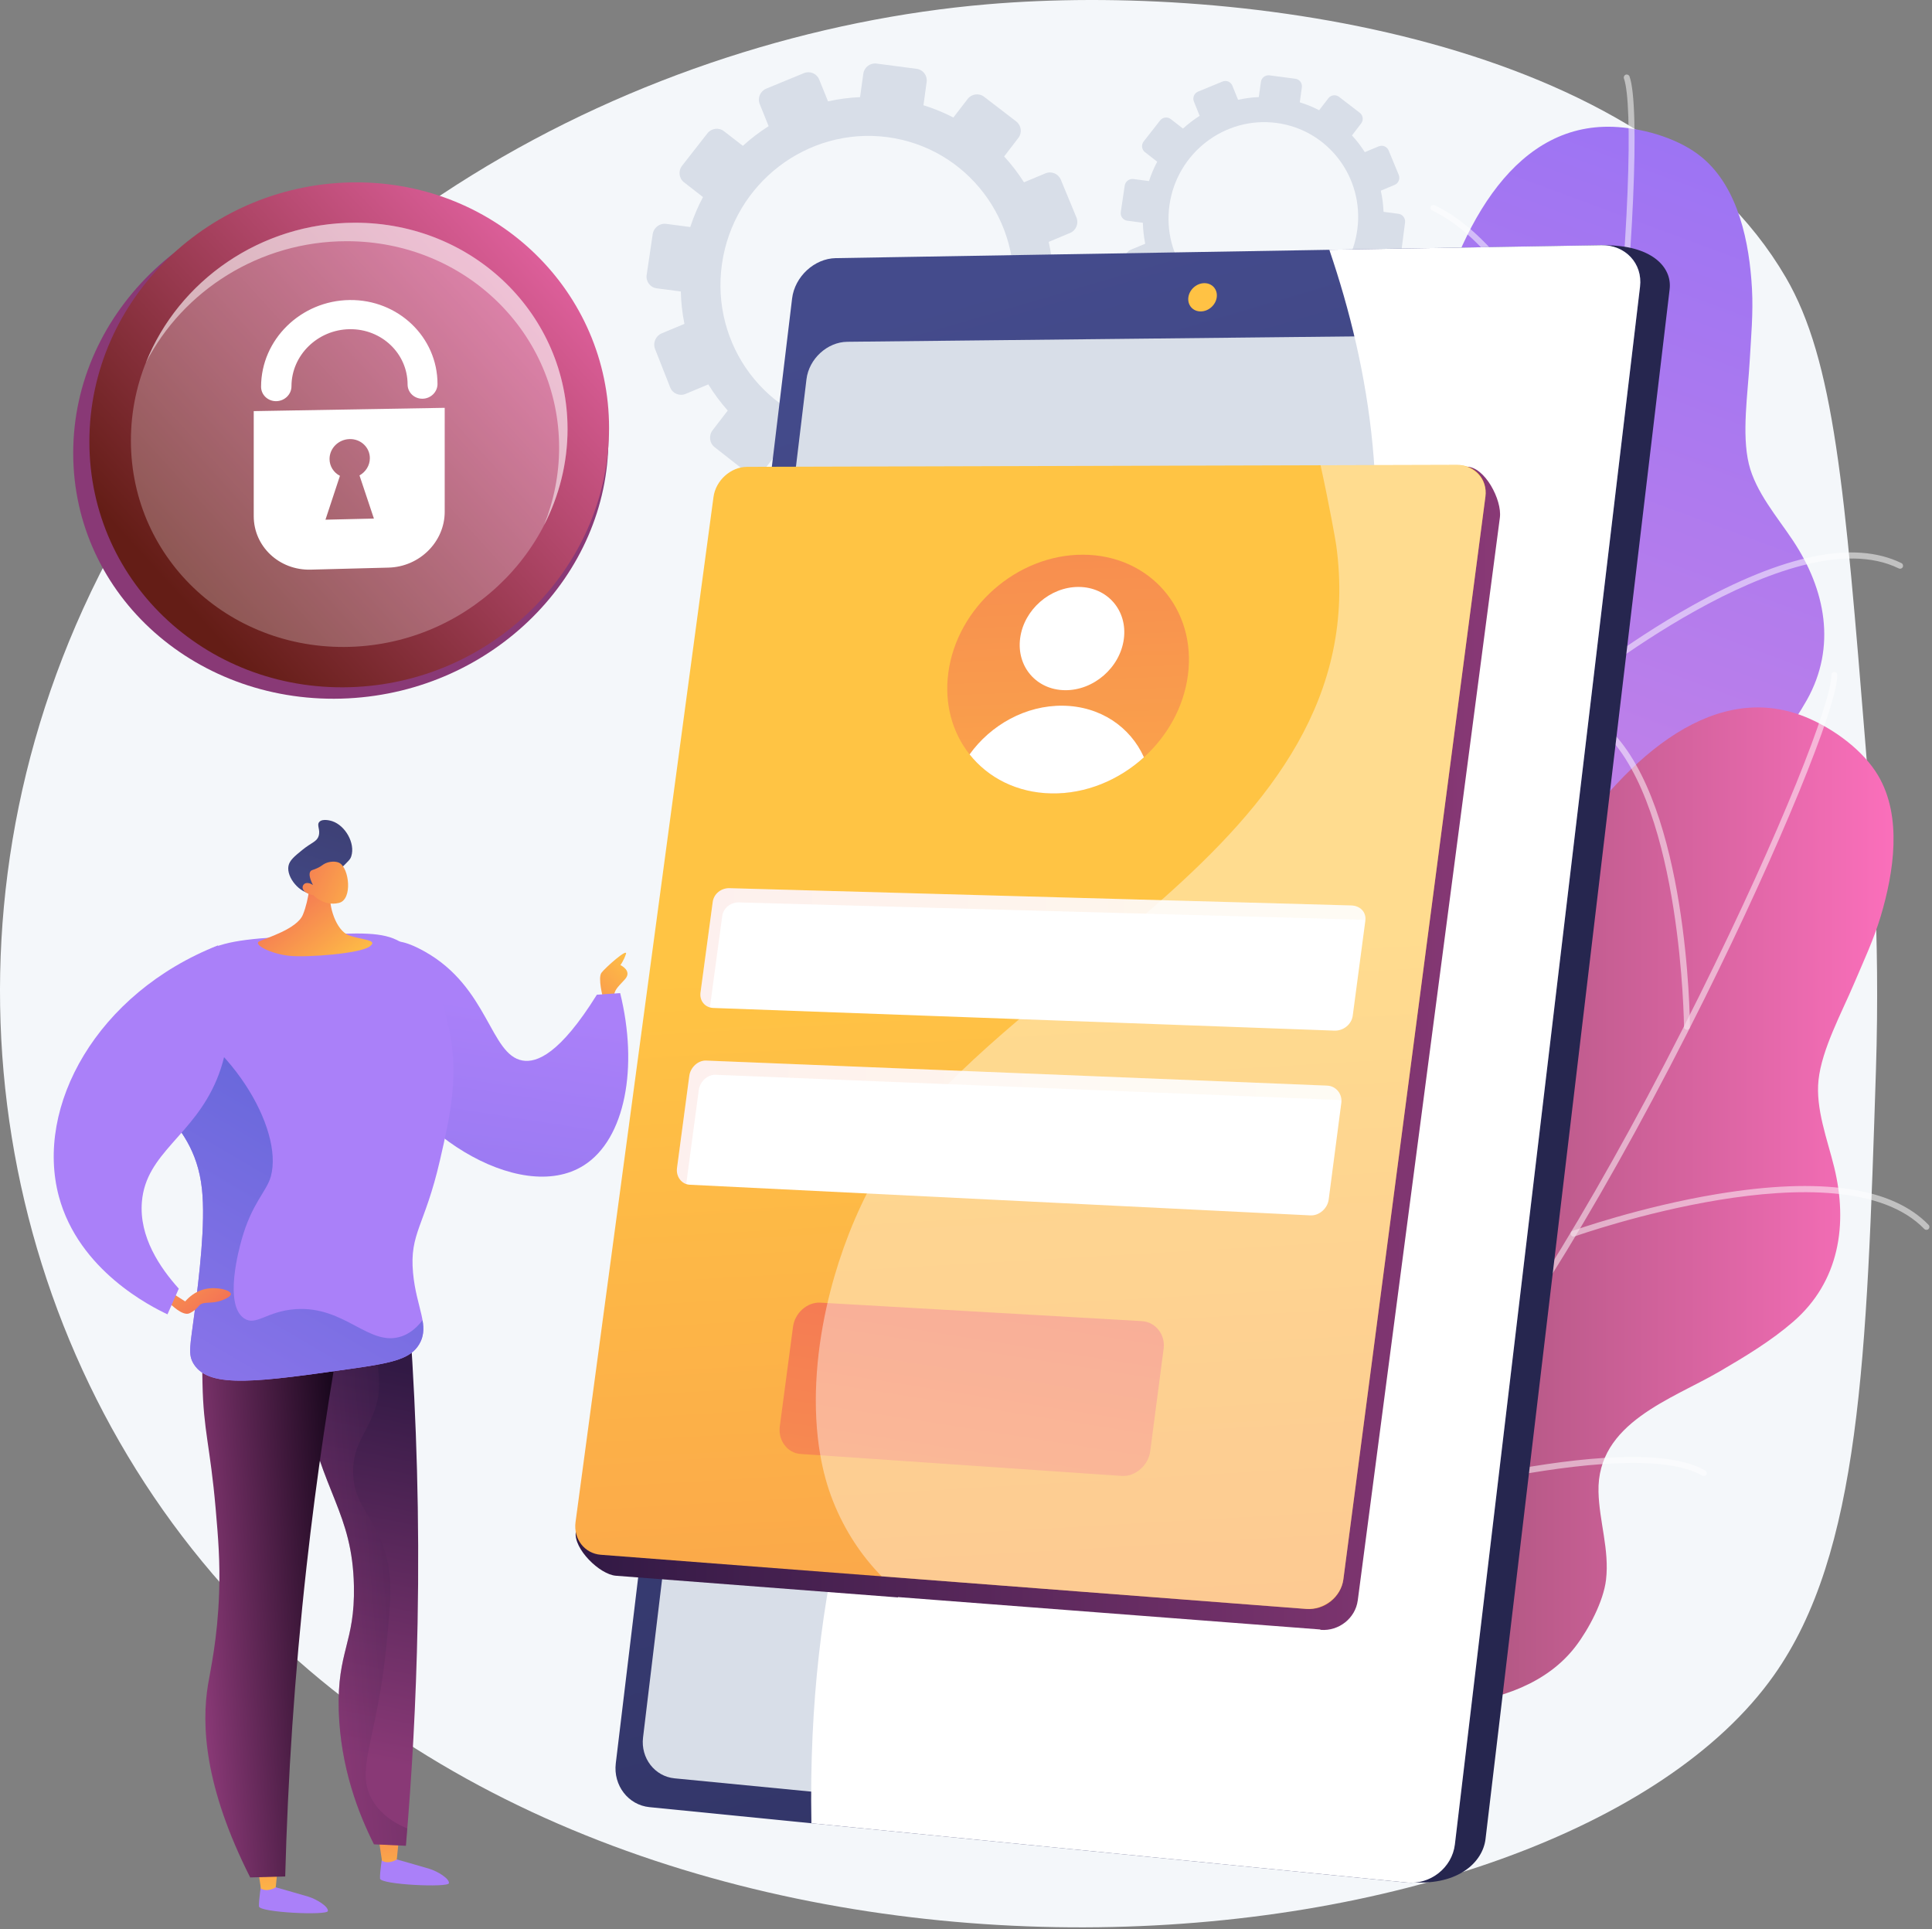 <svg width="641" height="640" viewBox="0 0 641 640" fill="none" xmlns="http://www.w3.org/2000/svg">
<rect x="0" y="0" width="641" height="640" fill="#808080" stroke="none"/>
<path d="M618.971 247.594C612.052 162.281 608.592 119.624 592.488 92.026C546.378 13.005 412.319 -5.789 327.65 1.418C214.298 11.064 84.625 76.226 27.545 202.037C-24.299 316.309 -0.393 445.658 77.724 530.272C220.925 685.383 516.316 657.689 588.475 555.908C617.272 515.289 619.348 450.41 622.399 355.106C623.865 309.23 621.004 272.671 618.971 247.594Z" fill="#F4F7FA"/>
<path d="M564.653 52.195C557.325 46.132 546.208 42.83 536.811 42.163C470.199 37.442 460.477 176.679 470.688 207.796C480.898 238.914 474.282 249.131 421.82 265.411C369.357 281.691 394.525 313.037 400.92 331.367C407.314 349.698 419.977 365.184 381.732 383.398C343.488 401.613 356.779 412.899 356.779 412.899C356.779 412.899 427.307 485.042 423.411 461.945C419.515 438.848 426.574 403.972 489.809 401.321C517.046 400.179 558.755 387.187 567.99 358.022C570.141 351.231 571.637 340.858 570.002 333.829C567.732 324.078 561.333 316.396 557.779 307.218C549.499 285.831 570.269 270.17 582.221 255.874C588.463 248.411 594.699 240.759 599.477 232.25C609.399 214.583 605.684 195.638 594.88 179.353C589.698 171.546 582.5 163.26 580.239 153.945C577.812 143.941 579.929 130.271 580.504 119.978C580.956 111.906 581.726 103.865 581.271 95.772C580.431 80.722 576.905 62.332 564.653 52.195Z" fill="url(#paint0_linear_1_7)"/>
<g opacity="0.8">
<g opacity="0.8">
<path opacity="0.8" d="M351.233 453.39C350.776 453.555 350.258 453.36 350.027 452.92C349.776 452.438 349.961 451.842 350.443 451.591C350.74 451.435 380.432 435.817 413.554 410.094C444.075 386.392 483.836 349.02 499.933 305.573C513.379 269.288 525.64 209.301 533.576 140.997C540.692 79.747 541.816 34.448 538.792 26.04C538.607 25.528 538.874 24.964 539.386 24.779C539.897 24.594 540.461 24.862 540.646 25.373C544.184 35.211 541.939 86.098 535.536 141.225C527.584 209.68 515.282 269.832 501.783 306.259C485.519 350.151 445.47 387.81 414.737 411.672C381.478 437.496 351.655 453.18 351.359 453.335C351.315 453.356 351.274 453.374 351.233 453.39Z" fill="white"/>
</g>
<g opacity="0.8">
<path opacity="0.8" d="M533.468 152.87C532.959 153.053 532.441 152.911 532.253 152.402C532.007 151.728 507.174 84.92 475.153 69.836C474.659 69.606 474.461 69.049 474.691 68.555C474.924 68.062 475.516 67.868 476.007 68.099C508.761 83.527 533.078 148.933 534.099 151.717C534.286 152.229 533.984 152.685 533.473 152.868C533.471 152.87 533.468 152.87 533.468 152.87Z" fill="white"/>
</g>
<g opacity="0.8">
<path opacity="0.8" d="M521.357 230.347C520.978 230.484 520.535 230.377 520.263 230.046C519.918 229.626 519.978 229.004 520.398 228.66C520.581 228.509 538.864 213.512 561.422 200.927C591.902 183.923 615.261 179.175 630.849 186.818C631.338 187.058 631.539 187.647 631.299 188.136C631.059 188.625 630.47 188.826 629.982 188.586C594.114 171.002 522.369 229.584 521.649 230.178C521.56 230.254 521.46 230.311 521.357 230.347Z" fill="white"/>
</g>
<g opacity="0.8">
<path opacity="0.8" d="M441.76 388.713C441.659 388.75 441.554 388.768 441.442 388.77C440.899 388.779 440.451 388.345 440.442 387.8C440.438 387.514 439.931 358.85 433.931 328.646C428.43 300.954 417.071 266.268 394.198 258.275C393.684 258.095 393.412 257.533 393.593 257.021C393.771 256.507 394.335 256.236 394.847 256.416C413.92 263.08 427.72 287.262 435.868 328.29C441.899 358.665 442.406 387.482 442.411 387.77C442.42 388.204 442.146 388.574 441.76 388.713Z" fill="white"/>
</g>
<g opacity="0.8">
<path opacity="0.8" d="M482.463 342.402C482.063 342.546 481.602 342.418 481.337 342.059C481.013 341.621 481.106 341.004 481.542 340.682C484.714 338.337 559.536 283.33 588.715 288.583C589.251 288.679 589.605 289.193 589.509 289.727C589.413 290.264 588.902 290.62 588.365 290.522C560.014 285.418 483.484 341.696 482.714 342.265C482.636 342.326 482.55 342.37 482.463 342.402Z" fill="white"/>
</g>
</g>
<path d="M623.117 257.275C618.273 249.09 608.929 242.221 600.312 238.414C539.225 211.433 482.964 339.167 482.042 371.903C481.119 404.639 471.436 412.016 416.562 409.584C361.686 407.152 374.762 445.165 374.577 464.579C374.392 483.992 381.067 502.848 338.916 507.048C296.764 511.248 305.451 526.363 305.451 526.363C305.451 526.363 347.409 618.116 351.558 595.062C355.707 572.009 374.15 541.579 434.551 560.483C460.566 568.624 504.211 570.513 522.771 546.194C527.094 540.531 532.01 531.277 532.849 524.109C534.011 514.166 530.59 504.771 530.35 494.933C529.793 472.005 554.639 464.295 570.723 454.889C579.12 449.979 587.579 444.887 594.955 438.497C610.269 425.231 613.185 406.147 608.529 387.167C606.296 378.067 602.324 367.834 603.35 358.304C604.45 348.069 611.068 335.92 615.092 326.429C618.248 318.986 621.694 311.679 624.005 303.91C628.31 289.456 631.217 270.959 623.117 257.275Z" fill="url(#paint1_linear_1_7)"/>
<g opacity="0.8">
<g opacity="0.8">
<path opacity="0.8" d="M286.53 562.586C286.046 562.586 285.623 562.228 285.555 561.734C285.482 561.195 285.859 560.697 286.398 560.624C286.729 560.579 319.954 555.929 359.826 542.931C396.566 530.955 446.628 509.24 476.478 473.804C501.409 444.208 533.245 391.91 563.823 330.32C591.243 275.092 607.628 232.844 607.628 223.908C607.628 223.365 608.069 222.924 608.613 222.924C609.156 222.924 609.597 223.365 609.597 223.908C609.597 234.363 590.266 281.488 565.586 331.197C534.94 392.922 503.01 445.364 477.983 475.074C447.827 510.873 397.397 532.759 360.402 544.815C320.367 557.861 286.996 562.529 286.663 562.575C286.621 562.584 286.576 562.586 286.53 562.586Z" fill="white"/>
</g>
<g opacity="0.8">
<path opacity="0.8" d="M559.706 341.661C559.165 341.661 558.724 341.25 558.722 340.708C558.718 339.991 557.957 268.67 532.928 243.642C532.542 243.258 532.542 242.639 532.928 242.255C533.312 241.872 533.935 241.874 534.321 242.258C559.923 267.86 560.672 337.731 560.693 340.695C560.697 341.238 560.259 341.661 559.713 341.661C559.709 341.661 559.706 341.661 559.706 341.661Z" fill="white"/>
</g>
<g opacity="0.8">
<path opacity="0.8" d="M522.094 410.269C521.69 410.269 521.311 410.017 521.167 409.615C520.984 409.104 521.249 408.54 521.763 408.355C521.985 408.275 544.264 400.348 569.752 396.14C604.187 390.451 627.775 393.89 639.86 406.357C640.239 406.747 640.228 407.371 639.837 407.75C639.447 408.129 638.823 408.117 638.444 407.727C610.643 379.044 523.307 409.894 522.428 410.209C522.316 410.25 522.204 410.269 522.094 410.269Z" fill="white"/>
</g>
<g opacity="0.8">
<path opacity="0.8" d="M393.605 532.358C393.5 532.358 393.393 532.339 393.285 532.305C392.771 532.129 392.495 531.57 392.673 531.054C392.765 530.782 401.988 503.638 406.562 473.186C410.755 445.266 411.803 408.782 392.984 393.52C392.561 393.178 392.497 392.557 392.84 392.134C393.183 391.712 393.804 391.645 394.226 391.99C409.919 404.715 414.724 432.142 408.506 473.503C403.904 504.127 394.63 531.417 394.537 531.691C394.397 532.1 394.014 532.358 393.605 532.358Z" fill="white"/>
</g>
<g opacity="0.8">
<path opacity="0.8" d="M447.574 502.552C447.149 502.552 446.759 502.275 446.631 501.851C446.474 501.33 446.77 500.78 447.291 500.624C451.068 499.492 540.09 473.047 565.77 487.863C566.24 488.135 566.402 488.738 566.13 489.208C565.859 489.679 565.256 489.841 564.785 489.569C539.832 475.173 448.773 502.236 447.857 502.511C447.764 502.538 447.668 502.552 447.574 502.552Z" fill="white"/>
</g>
</g>
<path d="M418.345 27.166L417.641 32.204C415.305 32.311 413.008 32.612 410.772 33.115L408.868 28.415C408.349 27.134 406.881 26.524 405.591 27.056L397.513 30.384C396.221 30.916 395.59 32.391 396.107 33.674L398.02 38.434C396.063 39.68 394.213 41.092 392.492 42.654L388.436 39.507C387.34 38.657 385.75 38.867 384.885 39.977L379.459 46.919C378.589 48.032 378.774 49.626 379.87 50.477L383.942 53.643C382.857 55.68 381.946 57.831 381.21 60.076L376.042 59.397C374.654 59.215 373.361 60.199 373.156 61.597L371.856 70.352C371.649 71.754 372.608 73.042 373.998 73.225L379.182 73.906C379.244 76.269 379.502 78.594 379.961 80.857L375.097 82.885C373.786 83.431 373.142 84.94 373.658 86.253L376.899 94.488C377.417 95.808 378.904 96.431 380.219 95.881L385.086 93.844C386.31 95.835 387.705 97.713 389.253 99.457L386.011 103.668C385.134 104.808 385.321 106.439 386.431 107.311L393.382 112.764C394.494 113.637 396.109 113.417 396.984 112.273L400.187 108.09C402.234 109.179 404.399 110.086 406.657 110.809L405.929 116.03C405.73 117.459 406.705 118.768 408.107 118.951L416.883 120.102C418.288 120.287 419.583 119.275 419.779 117.845L420.487 112.664C422.873 112.561 425.219 112.253 427.5 111.739L429.425 116.525C429.96 117.855 431.455 118.483 432.766 117.928L440.951 114.459C442.259 113.904 442.883 112.381 442.346 111.056L440.421 106.304C442.419 105.014 444.301 103.55 446.046 101.931L450.047 105.041C451.166 105.911 452.769 105.692 453.627 104.552L458.987 97.445C459.844 96.311 459.631 94.691 458.514 93.826L454.55 90.752C455.63 88.658 456.528 86.445 457.24 84.141L462.196 84.792C463.586 84.974 464.861 83.981 465.041 82.574L466.167 73.796C466.347 72.396 465.368 71.113 463.979 70.93L459.037 70.281C458.935 67.888 458.633 65.54 458.126 63.259L462.709 61.341C463.997 60.802 464.607 59.313 464.073 58.016L460.725 49.922C460.191 48.63 458.715 48.018 457.427 48.555L452.817 50.477C451.561 48.507 450.14 46.648 448.562 44.928L451.609 40.952C452.456 39.845 452.248 38.262 451.147 37.415L444.262 32.124C443.161 31.279 441.583 31.487 440.734 32.59L437.669 36.57C435.637 35.515 433.49 34.638 431.25 33.944L431.933 28.945C432.12 27.57 431.158 26.307 429.781 26.127L421.179 24.999C419.809 24.823 418.537 25.789 418.345 27.166ZM388.016 67.973C390.503 50.672 406.381 38.543 423.497 40.788C440.613 43.033 452.634 58.822 450.334 76.146C448.021 93.577 432.108 105.943 414.805 103.675C397.502 101.405 385.515 85.379 388.016 67.973Z" fill="#D8DEE8"/>
<path d="M286.436 24.434L285.349 32.224C281.738 32.388 278.185 32.854 274.727 33.631L271.784 26.364C270.98 24.382 268.712 23.441 266.719 24.263L254.229 29.408C252.231 30.233 251.256 32.509 252.055 34.498L255.015 41.856C251.989 43.784 249.128 45.965 246.467 48.383L240.187 43.517C238.495 42.203 236.035 42.53 234.697 44.243L226.307 54.976C224.962 56.696 225.247 59.16 226.942 60.477L233.238 65.373C231.562 68.523 230.15 71.85 229.013 75.319L221.023 74.271C218.878 73.99 216.88 75.511 216.558 77.671L214.551 91.211C214.229 93.38 215.713 95.369 217.864 95.65L225.878 96.701C225.974 100.355 226.371 103.951 227.083 107.45L219.563 110.585C217.535 111.43 216.54 113.762 217.339 115.794L222.349 128.526C223.151 130.565 225.451 131.531 227.483 130.679L235.008 127.53C236.899 130.608 239.057 133.511 241.452 136.208L236.44 142.719C235.083 144.482 235.373 147.003 237.09 148.35L247.84 156.781C249.559 158.131 252.055 157.791 253.409 156.023L258.363 149.556C261.526 151.241 264.876 152.643 268.367 153.762L267.239 161.835C266.931 164.046 268.438 166.069 270.61 166.352L284.179 168.131C286.349 168.417 288.354 166.852 288.655 164.642L289.752 156.631C293.442 156.473 297.068 155.996 300.594 155.201L303.57 162.602C304.397 164.658 306.71 165.628 308.736 164.77L321.392 159.408C323.413 158.551 324.379 156.195 323.547 154.144L320.57 146.795C323.659 144.801 326.569 142.536 329.268 140.033L335.452 144.842C337.181 146.188 339.659 145.847 340.988 144.089L349.275 133.102C350.597 131.348 350.271 128.843 348.544 127.505L342.415 122.755C344.087 119.514 345.473 116.094 346.574 112.533L354.238 113.538C356.389 113.821 358.36 112.284 358.638 110.11L360.378 96.536C360.657 94.369 359.141 92.387 356.996 92.106L349.355 91.103C349.198 87.404 348.732 83.773 347.946 80.247L355.035 77.28C357.028 76.447 357.971 74.145 357.14 72.14L351.963 59.626C351.136 57.627 348.855 56.682 346.866 57.511L339.739 60.482C337.798 57.433 335.598 54.56 333.162 51.904L337.871 45.757C339.181 44.046 338.862 41.598 337.156 40.287L326.509 32.107C324.808 30.801 322.367 31.123 321.054 32.829L316.313 38.983C313.168 37.353 309.85 35.996 306.388 34.921L307.445 27.191C307.735 25.065 306.246 23.114 304.12 22.836L290.818 21.091C288.697 20.812 286.733 22.308 286.436 24.434ZM239.541 87.529C243.384 60.779 267.936 42.025 294.399 45.496C320.862 48.968 339.449 73.38 335.895 100.167C332.319 127.117 307.717 146.24 280.964 142.73C254.209 139.222 235.672 114.44 239.541 87.529Z" fill="#D8DEE8"/>
<path d="M273.709 99.864L215.531 583.437C214.658 590.688 219.655 597.187 226.657 597.882L468.98 624.486C483.824 625.409 491.951 617.825 492.869 610.115L553.95 95.995C554.862 88.329 547.579 81.384 532.671 81.384L288.144 86.534C281.062 86.655 274.577 92.652 273.709 99.864Z" fill="url(#paint2_linear_1_7)"/>
<path d="M262.802 99.033L204.304 585.025C203.427 592.312 208.442 598.846 215.466 599.545L466.687 624.558C474.563 625.341 481.782 619.643 482.702 611.895L544.126 95.119C545.042 87.411 539.257 81.218 531.294 81.353L277.287 85.639C270.185 85.756 263.674 91.784 262.802 99.033Z" fill="url(#paint3_linear_1_7)"/>
<path d="M267.57 125.838L213.349 576.449C212.529 583.257 217.226 589.35 223.801 589.989L460.066 612.956C467.388 613.668 474.097 608.35 474.956 601.136L531.72 123.755C532.575 116.58 527.203 110.772 519.807 110.852L281.116 113.394C274.473 113.463 268.385 119.064 267.57 125.838Z" fill="#D8DEE8"/>
<path d="M394.267 98.697C393.957 101.284 395.813 103.355 398.417 103.321C401.022 103.289 403.388 101.161 403.699 98.569C404.009 95.977 402.146 93.906 399.54 93.944C396.935 93.983 394.576 96.112 394.267 98.697Z" fill="url(#paint4_linear_1_7)"/>
<path d="M308.417 428.318C356.785 338.892 429.042 312.123 450.797 219.959C462.555 170.141 454.544 122.458 441.05 82.874L531.298 81.35C539.261 81.216 545.045 87.411 544.13 95.116L482.706 611.892C481.786 619.643 474.567 625.341 466.691 624.555L269.207 604.893C267.743 524.764 286.855 468.179 308.417 428.318Z" fill="white"/>
<path d="M24.291 150.317C24.291 102.799 65.742 64.285 115.484 64.29C163.756 64.294 201.852 100.782 201.852 145.786C201.852 190.791 163.756 229.222 115.484 231.691C65.739 234.235 24.291 197.836 24.291 150.317Z" fill="url(#paint5_linear_1_7)"/>
<path d="M29.653 146.528C29.653 99.01 69.905 60.496 118.207 60.501C165.081 60.505 202.076 96.993 202.076 141.997C202.076 187.002 165.081 225.433 118.207 227.902C69.903 230.446 29.653 194.044 29.653 146.528Z" fill="url(#paint6_linear_1_7)"/>
<g opacity="0.5">
<path opacity="0.5" d="M43.433 146.165C43.433 106.242 77.249 73.883 117.832 73.89C157.214 73.894 188.297 104.55 188.297 142.361C188.297 180.171 157.216 212.46 117.832 214.533C77.249 216.671 43.433 186.088 43.433 146.165Z" fill="white"/>
</g>
<path opacity="0.5" d="M115.039 80.024C154.421 80.028 185.504 110.684 185.504 148.494C185.504 157.485 183.73 166.156 180.521 174.19C185.49 164.517 188.299 153.69 188.299 142.361C188.299 104.55 157.219 73.894 117.835 73.89C86.535 73.887 59.277 93.143 48.437 120.264C60.711 96.42 86.156 80.021 115.039 80.024Z" fill="white"/>
<path d="M84.184 136.394V171.238C84.184 181.311 92.658 189.258 103.081 188.987L128.925 188.313C139.222 188.043 147.544 179.747 147.544 169.779V135.302L84.184 136.394ZM107.984 172.416L112.786 157.863C110.729 156.801 109.336 154.709 109.336 152.272C109.336 148.696 112.337 145.739 116.032 145.67C119.722 145.599 122.711 148.436 122.711 152.005C122.711 154.437 121.323 156.581 119.272 157.728L124.056 172.042L107.984 172.416Z" fill="white"/>
<path d="M140.197 132.281C137.454 132.326 135.23 130.205 135.23 127.54C135.23 117.298 126.632 109.076 116.029 109.213C105.39 109.35 96.705 117.848 96.705 128.154C96.705 130.835 94.451 133.046 91.667 133.094C88.881 133.139 86.62 131.002 86.62 128.316C86.62 112.63 99.849 99.718 116.031 99.538C132.127 99.357 145.155 111.849 145.155 127.385C145.155 130.043 142.937 132.235 140.197 132.281Z" fill="white"/>
<path d="M200.056 331.02C200.056 331.02 198.298 324.429 199.544 322.744C200.789 321.059 208.405 314.322 207.674 316.519C206.941 318.716 205.843 320.18 205.843 320.18C205.843 320.18 209.944 322.084 207.307 324.939C204.671 327.796 203.79 328.453 203.644 331.018C203.5 333.582 201.814 334.462 200.056 331.02Z" fill="url(#paint7_linear_1_7)"/>
<path d="M126.899 615.512C126.899 615.512 125.967 621.212 126.086 623.24C126.204 625.267 148.717 626.304 148.943 624.786C149.169 623.267 145.223 620.849 142.444 619.997C139.664 619.143 131.53 616.868 131.53 616.868L126.899 615.512Z" fill="url(#paint8_linear_1_7)"/>
<path d="M132.363 609.83L131.645 616.918C131.645 616.918 129.031 618.647 126.727 617.313L125.573 609.599L132.363 609.83Z" fill="url(#paint9_linear_1_7)"/>
<path d="M86.732 624.751C86.732 624.751 85.8 630.451 85.919 632.479C86.037 634.507 108.55 635.544 108.776 634.025C109.004 632.507 105.056 630.088 102.277 629.237C99.497 628.385 91.363 626.108 91.363 626.108L86.732 624.751Z" fill="url(#paint10_linear_1_7)"/>
<path d="M92.198 619.07L91.481 626.158C91.481 626.158 88.866 627.887 86.561 626.553L85.408 618.839L92.198 619.07Z" fill="url(#paint11_linear_1_7)"/>
<path d="M128.278 424.794C130.879 430.069 133.483 435.344 136.084 440.62C138.176 470.725 139.217 503.464 138.548 538.474C138.05 564.522 136.659 589.197 134.659 612.358C131.13 612.196 127.602 612.033 124.074 611.871C118.972 601.746 112.95 586.406 112.395 567.47C111.818 547.719 117.805 545.095 117.426 526.184C116.933 501.671 106.654 495.131 101.178 465.646C99.084 454.37 97.675 439.642 99.349 421.775C108.993 422.782 118.634 423.789 128.278 424.794Z" fill="url(#paint12_linear_1_7)"/>
<path opacity="0.3" d="M99.351 421.775C104.557 422.318 109.764 422.862 114.973 423.405C124.348 439.718 126.965 456.694 125.318 464.205C122.991 474.831 116.834 478.234 117.175 488.901C117.51 499.456 123.729 502.194 127.673 514.633C130.404 523.247 129.682 531.167 128.129 546.655C125.001 577.852 117.467 587.393 123.777 597.621C125.569 600.528 128.801 603.988 135.131 606.63C134.976 608.544 134.823 610.462 134.661 612.355C131.132 612.196 127.604 612.031 124.076 611.871C118.974 601.746 112.952 586.406 112.397 567.47C111.82 547.719 117.807 545.095 117.428 526.184C116.935 501.671 106.656 495.133 101.18 465.649C99.086 454.372 97.674 439.645 99.351 421.775Z" fill="url(#paint13_linear_1_7)"/>
<path d="M114.277 434.292C109.392 460.929 105.078 489.435 101.712 519.669C97.647 556.173 95.478 590.588 94.626 622.539C90.753 622.648 86.882 622.758 83.009 622.867C67.75 592.68 66.818 572.214 69.017 558.888C69.864 553.755 72.168 543.686 72.694 528.637C73.059 518.148 72.39 510.164 71.554 500.568C69.723 479.529 67.498 474.936 67.179 458.844C66.877 443.739 66.816 436.098 71.127 431.638C82.486 419.884 112.037 433.251 114.277 434.292Z" fill="url(#paint14_linear_1_7)"/>
<path d="M198.031 330.005C200.607 329.824 203.18 329.646 205.756 329.466C211.831 354.017 207.474 377.831 193.763 386.589C172.34 400.273 132.524 374.492 123.896 346.419C120.11 334.097 120.971 316.316 128.541 312.861C130.642 311.902 133.903 311.754 140.967 315.718C162.061 327.561 162.616 349.945 173.34 351.841C178.104 352.686 185.804 349.646 198.031 330.005Z" fill="url(#paint15_linear_1_7)"/>
<path d="M139.048 446.021C142.759 439.864 138.098 433.926 137.038 422.264C135.837 409.044 140.93 406.842 145.965 384.935C149.315 370.365 152.528 356.378 148.692 340.004C146.853 332.157 143.734 318.848 132.718 312.42C127.034 309.102 119.271 309.435 103.982 310.234C85.074 311.223 75.621 311.716 68.57 315.43C67.537 315.973 46.089 327.64 44.612 346.659C43.109 366.015 64.187 368.616 66.998 394.428C68.261 406.016 66.012 423.837 64.553 435.395C63.153 446.493 62.187 449.334 64.379 452.696C69.659 460.796 85.82 458.487 118.143 453.872C130.822 452.059 136.278 450.615 139.048 446.021Z" fill="url(#paint16_linear_1_7)"/>
<path d="M89.866 390.275C88.498 395.306 83.584 399.062 80.163 411.3C79.425 413.942 74.161 432.758 80.987 437.389C84.929 440.063 88.468 434.995 98.037 434.333C114.616 433.187 122.515 447.122 133.347 443.315C135.226 442.653 137.706 441.246 140.184 438.012C140.677 440.926 140.593 443.459 139.049 446.023C136.281 450.618 130.823 452.061 118.144 453.872C85.822 458.488 69.66 460.796 64.38 452.696C62.19 449.337 63.154 446.494 64.554 435.395C66.013 423.835 68.263 406.014 67 394.429C64.189 368.616 43.108 366.015 44.613 346.659C45.015 341.484 46.917 336.878 49.463 332.866C76.203 343.686 94.162 374.465 89.866 390.275Z" fill="url(#paint17_linear_1_7)"/>
<path d="M56.095 428.347L61.445 431.764C62.407 430.654 64.631 428.416 68.102 427.653C72.014 426.792 76.506 428.027 76.609 429.274C76.693 430.275 73.957 431.284 73.535 431.439C70.121 432.7 67.588 431.652 66.209 433.024C65.72 433.508 65.113 434.413 63.713 435.248C63.345 435.468 62.962 435.662 62.758 435.742C60.479 436.628 56.572 432.661 56.236 432.314L56.095 428.347Z" fill="url(#paint18_linear_1_7)"/>
<path d="M71.9 358.18C75.77 348.91 78.451 334.717 72.338 313.642C32.059 329.513 11.517 367.139 19.538 396.963C26.149 421.551 50.205 433.527 55.571 436.048C56.821 433.205 58.07 430.364 59.317 427.523C53.098 420.599 46.09 410.359 47.081 398.674C48.456 382.473 64.064 376.945 71.9 358.18Z" fill="url(#paint19_linear_1_7)"/>
<path d="M102.991 291.166C102.991 291.166 102.673 298.211 100.485 303.488C98.508 308.256 88.113 311.255 86.005 312.319C83.897 313.383 89.953 316.496 96.035 317.106C102.116 317.718 119.481 316.336 122.612 314.032C125.743 311.728 120.095 311.901 115.756 310.307C111.415 308.713 108.905 300.225 109.673 296.372C110.44 292.517 102.991 291.166 102.991 291.166Z" fill="url(#paint20_linear_1_7)"/>
<path d="M112.609 288.61C115.765 285.509 116.206 285.148 116.549 284.077C117.928 279.777 114.592 273.885 110.216 272.435C109.988 272.36 107.053 271.421 105.934 272.693C104.982 273.773 106.382 275.267 105.717 277.352C105.094 279.302 103.404 279.448 100.268 282.006C97.686 284.112 96.082 285.422 95.713 287.265C94.95 291.063 99.547 296.567 103.616 296.418C105.08 296.363 105.48 295.617 112.609 288.61Z" fill="url(#paint21_linear_1_7)"/>
<path d="M104.017 297.005C104.017 297.005 107.371 300.803 112.48 299.547C117.054 298.423 115.887 287.923 112.539 286.247C111.422 285.687 109.392 285.733 107.867 286.468C106.965 286.902 106.714 287.354 105.227 288.035C103.857 288.663 103.421 288.576 103.053 289.019C102.592 289.572 102.393 290.764 103.838 293.637C102.797 292.899 101.676 292.744 100.988 293.232C100.879 293.31 100.6 293.584 100.479 293.943C100.043 295.242 101.395 296.564 104.017 297.005Z" fill="url(#paint22_linear_1_7)"/>
<path d="M486.589 154.835L487.77 161.209L463.465 161.266L252.546 161.766C247.12 161.78 242.13 166.265 241.386 171.785L191.036 508.289C190.287 513.859 198.955 522.361 204.349 522.776L297.922 529.968V529.853L437.892 540.591C437.895 540.591 437.897 540.591 437.899 540.591L438.237 540.733C444.214 541.194 449.697 536.857 450.473 530.975C450.473 530.972 450.473 531 450.475 530.997L497.628 171.721C498.396 165.893 492.6 154.819 486.589 154.835Z" fill="url(#paint23_linear_1_7)"/>
<path d="M445.704 523.973C444.932 529.858 439.452 534.257 433.475 533.798L199.345 515.821C193.954 515.407 190.202 510.557 190.951 504.987L236.722 164.905C237.464 159.385 242.454 154.9 247.875 154.884L483.327 154.235C489.336 154.219 493.597 158.931 492.834 164.758L445.704 523.973Z" fill="url(#paint24_linear_1_7)"/>
<path d="M448.814 336.947C448.431 339.861 445.709 342.035 442.735 341.926L236.674 334.406C233.954 334.307 232.04 332.067 232.415 329.283L236.466 299.256C236.841 296.474 239.323 294.592 242.045 294.668L448.287 300.395C451.265 300.477 453.373 302.581 452.991 305.492L448.814 336.947Z" fill="white"/>
<path d="M440.836 397.96C440.452 400.881 437.728 403.373 434.755 403.224L228.849 393.053C226.131 392.918 224.24 390.317 224.615 387.531L228.698 356.923C229.072 354.139 231.578 351.753 234.297 351.863L440.329 360.173C443.302 360.294 445.406 362.984 445.022 365.9L440.836 397.96Z" fill="white"/>
<path opacity="0.1" d="M453.008 305.371C452.519 305.214 451.994 305.127 451.434 305.111L245.188 299.386C242.468 299.308 239.984 301.195 239.614 303.969L235.556 333.997C235.546 334.075 235.54 334.148 235.533 334.226C233.441 333.636 232.096 331.654 232.411 329.279L236.469 299.251C236.839 296.477 239.324 294.588 242.043 294.668L448.29 300.393C451.215 300.48 453.314 302.517 453.008 305.371Z" fill="url(#paint25_linear_1_7)"/>
<path opacity="0.1" d="M445.066 365.224C444.571 365.027 444.036 364.909 443.47 364.886L237.443 356.573C234.723 356.464 232.213 358.855 231.843 361.638L227.753 392.249C227.73 392.445 227.714 392.634 227.714 392.831C225.623 392.155 224.293 389.906 224.609 387.53L228.699 356.92C229.069 354.137 231.576 351.746 234.298 351.855L440.325 360.168C443.077 360.286 445.073 362.582 445.066 365.224Z" fill="url(#paint26_linear_1_7)"/>
<path d="M386.074 447.413C386.682 442.807 383.425 438.564 378.796 438.297L272.206 432.177C267.792 431.923 263.716 435.641 263.115 440.126L258.717 473.28C258.116 477.772 261.179 482.07 265.591 482.372L372.126 489.661C376.752 489.978 381.014 486.071 381.623 481.458L386.074 447.413Z" fill="url(#paint27_linear_1_7)"/>
<path d="M394.124 224.041C392.72 234.64 387.275 244.206 379.534 251.242C371.192 258.83 360.203 263.448 348.775 263.227C337.405 263.007 327.834 258.04 321.689 250.283C316.021 243.133 313.244 233.605 314.635 223.185C317.528 201.506 337.446 183.981 359.303 184.034C381.368 184.082 397.043 201.992 394.124 224.041Z" fill="url(#paint28_linear_1_7)"/>
<path d="M372.869 211.995C371.609 221.49 362.844 229.099 353.328 228.985C343.851 228.871 337.215 221.136 338.468 211.709C339.724 202.285 348.4 194.682 357.882 194.726C367.405 194.769 374.13 202.499 372.869 211.995Z" fill="white"/>
<path d="M379.535 251.242C371.193 258.831 360.204 263.448 348.777 263.227C337.407 263.007 327.836 258.04 321.69 250.283C328.724 240.484 340.325 233.966 352.645 234.126C365.032 234.286 375.016 241.15 379.535 251.242Z" fill="white"/>
<path opacity="0.4" d="M492.833 164.758L445.705 523.972C444.933 529.855 439.103 534.228 433.129 533.769L292.508 522.972C285.828 516.133 280.327 507.925 276.401 498.076C274.474 493.246 273.063 488.035 272.124 482.554C269.514 467.386 270.525 450.144 274.332 433.22C277.26 420.192 281.85 407.33 287.726 395.724C292.426 386.446 297.952 377.962 304.125 370.833C308.569 365.701 313.376 360.716 318.446 355.827C324.559 349.926 331.056 344.166 337.759 338.459C353.377 325.153 370.1 312.143 385.583 298.404C421.309 266.711 450.293 231.299 443.319 180.771C443.095 179.179 440.918 166.991 438.137 154.358L482.979 154.234C488.985 154.218 493.598 158.932 492.833 164.758Z" fill="white"/>
<defs>
<linearGradient id="paint0_linear_1_7" x1="428.187" y1="461.211" x2="594.983" y2="10.731" gradientUnits="userSpaceOnUse">
<stop offset="0.004" stop-color="#E38DDD"/>
<stop offset="1" stop-color="#9571F6"/>
</linearGradient>
<linearGradient id="paint1_linear_1_7" x1="304.712" y1="416.738" x2="628.243" y2="416.738" gradientUnits="userSpaceOnUse">
<stop stop-color="#4B3735"/>
<stop offset="1" stop-color="#FB6FBB"/>
</linearGradient>
<linearGradient id="paint2_linear_1_7" x1="387.738" y1="340.467" x2="483.236" y2="350.885" gradientUnits="userSpaceOnUse">
<stop stop-color="#444B8C"/>
<stop offset="0.996" stop-color="#26264F"/>
</linearGradient>
<linearGradient id="paint3_linear_1_7" x1="303.595" y1="99.746" x2="539.734" y2="903.662" gradientUnits="userSpaceOnUse">
<stop stop-color="#444B8C"/>
<stop offset="0.996" stop-color="#26264F"/>
</linearGradient>
<linearGradient id="paint4_linear_1_7" x1="392.082" y1="79.944" x2="669.609" y2="831.581" gradientUnits="userSpaceOnUse">
<stop stop-color="#FFC444"/>
<stop offset="0.996" stop-color="#F36F56"/>
</linearGradient>
<linearGradient id="paint5_linear_1_7" x1="-2032.59" y1="2171.28" x2="-1842.76" y2="1992.27" gradientUnits="userSpaceOnUse">
<stop stop-color="#311944"/>
<stop offset="1" stop-color="#893976"/>
</linearGradient>
<linearGradient id="paint6_linear_1_7" x1="58.17" y1="196.561" x2="210.287" y2="58.519" gradientUnits="userSpaceOnUse">
<stop stop-color="#641D16"/>
<stop offset="1" stop-color="#FB6FBB"/>
</linearGradient>
<linearGradient id="paint7_linear_1_7" x1="212.291" y1="316.593" x2="182.147" y2="347.275" gradientUnits="userSpaceOnUse">
<stop stop-color="#FFC444"/>
<stop offset="0.996" stop-color="#F36F56"/>
</linearGradient>
<linearGradient id="paint8_linear_1_7" x1="137.572" y1="608.041" x2="137.826" y2="539.973" gradientUnits="userSpaceOnUse">
<stop stop-color="#AA80F9"/>
<stop offset="0.996" stop-color="#6165D7"/>
</linearGradient>
<linearGradient id="paint9_linear_1_7" x1="130.83" y1="629.915" x2="127.589" y2="594.741" gradientUnits="userSpaceOnUse">
<stop stop-color="#FFC444"/>
<stop offset="0.996" stop-color="#F36F56"/>
</linearGradient>
<linearGradient id="paint10_linear_1_7" x1="97.442" y1="607.892" x2="97.696" y2="539.823" gradientUnits="userSpaceOnUse">
<stop stop-color="#AA80F9"/>
<stop offset="0.996" stop-color="#6165D7"/>
</linearGradient>
<linearGradient id="paint11_linear_1_7" x1="90.158" y1="633.662" x2="86.917" y2="598.488" gradientUnits="userSpaceOnUse">
<stop stop-color="#FFC444"/>
<stop offset="0.996" stop-color="#F36F56"/>
</linearGradient>
<linearGradient id="paint12_linear_1_7" x1="129.599" y1="452.686" x2="104.649" y2="580.242" gradientUnits="userSpaceOnUse">
<stop stop-color="#311944"/>
<stop offset="1" stop-color="#893976"/>
</linearGradient>
<linearGradient id="paint13_linear_1_7" x1="142.05" y1="515.06" x2="104.565" y2="518.064" gradientUnits="userSpaceOnUse">
<stop stop-color="#311944"/>
<stop offset="1" stop-color="#893976"/>
</linearGradient>
<linearGradient id="paint14_linear_1_7" x1="121.317" y1="522.111" x2="64.412" y2="526.672" gradientUnits="userSpaceOnUse">
<stop stop-color="#0B0112"/>
<stop offset="1" stop-color="#893976"/>
</linearGradient>
<linearGradient id="paint15_linear_1_7" x1="166.265" y1="334.292" x2="124.164" y2="604.672" gradientUnits="userSpaceOnUse">
<stop stop-color="#AA80F9"/>
<stop offset="0.996" stop-color="#6165D7"/>
</linearGradient>
<linearGradient id="paint16_linear_1_7" x1="76.724" y1="631.073" x2="56.361" y2="903.951" gradientUnits="userSpaceOnUse">
<stop stop-color="#AA80F9"/>
<stop offset="0.996" stop-color="#6165D7"/>
</linearGradient>
<linearGradient id="paint17_linear_1_7" x1="7.494" y1="538.032" x2="119.877" y2="345.528" gradientUnits="userSpaceOnUse">
<stop stop-color="#AA80F9"/>
<stop offset="0.996" stop-color="#6165D7"/>
</linearGradient>
<linearGradient id="paint18_linear_1_7" x1="47.334" y1="404.93" x2="71.036" y2="436.949" gradientUnits="userSpaceOnUse">
<stop stop-color="#FFC444"/>
<stop offset="0.996" stop-color="#F36F56"/>
</linearGradient>
<linearGradient id="paint19_linear_1_7" x1="26.974" y1="627.361" x2="6.611" y2="900.239" gradientUnits="userSpaceOnUse">
<stop stop-color="#AA80F9"/>
<stop offset="0.996" stop-color="#6165D7"/>
</linearGradient>
<linearGradient id="paint20_linear_1_7" x1="114.643" y1="325.143" x2="91.825" y2="296.752" gradientUnits="userSpaceOnUse">
<stop stop-color="#FFC444"/>
<stop offset="0.996" stop-color="#F36F56"/>
</linearGradient>
<linearGradient id="paint21_linear_1_7" x1="97.292" y1="314.715" x2="109.386" y2="274.93" gradientUnits="userSpaceOnUse">
<stop stop-color="#444B8C"/>
<stop offset="0.996" stop-color="#3E4177"/>
</linearGradient>
<linearGradient id="paint22_linear_1_7" x1="128.136" y1="300.832" x2="94.118" y2="285.69" gradientUnits="userSpaceOnUse">
<stop stop-color="#FFC444"/>
<stop offset="0.996" stop-color="#F36F56"/>
</linearGradient>
<linearGradient id="paint23_linear_1_7" x1="190.991" y1="347.802" x2="497.698" y2="347.802" gradientUnits="userSpaceOnUse">
<stop stop-color="#311944"/>
<stop offset="1" stop-color="#893976"/>
</linearGradient>
<linearGradient id="paint24_linear_1_7" x1="377.459" y1="951.039" x2="340.888" y2="317.573" gradientUnits="userSpaceOnUse">
<stop offset="0.004" stop-color="#F36F56"/>
<stop offset="1" stop-color="#FFC444"/>
</linearGradient>
<linearGradient id="paint25_linear_1_7" x1="232.364" y1="314.448" x2="453.036" y2="314.448" gradientUnits="userSpaceOnUse">
<stop offset="0.004" stop-color="#F36F56"/>
<stop offset="1" stop-color="#FFC444"/>
</linearGradient>
<linearGradient id="paint26_linear_1_7" x1="224.565" y1="372.342" x2="445.066" y2="372.342" gradientUnits="userSpaceOnUse">
<stop offset="0.004" stop-color="#F36F56"/>
<stop offset="1" stop-color="#FFC444"/>
</linearGradient>
<linearGradient id="paint27_linear_1_7" x1="332.946" y1="393.718" x2="283.654" y2="706.302" gradientUnits="userSpaceOnUse">
<stop offset="0.004" stop-color="#F36F56"/>
<stop offset="1" stop-color="#FFC444"/>
</linearGradient>
<linearGradient id="paint28_linear_1_7" x1="349.16" y1="68.262" x2="359.687" y2="381.736" gradientUnits="userSpaceOnUse">
<stop offset="0.004" stop-color="#F36F56"/>
<stop offset="1" stop-color="#FFC444"/>
</linearGradient>
</defs>
</svg>
